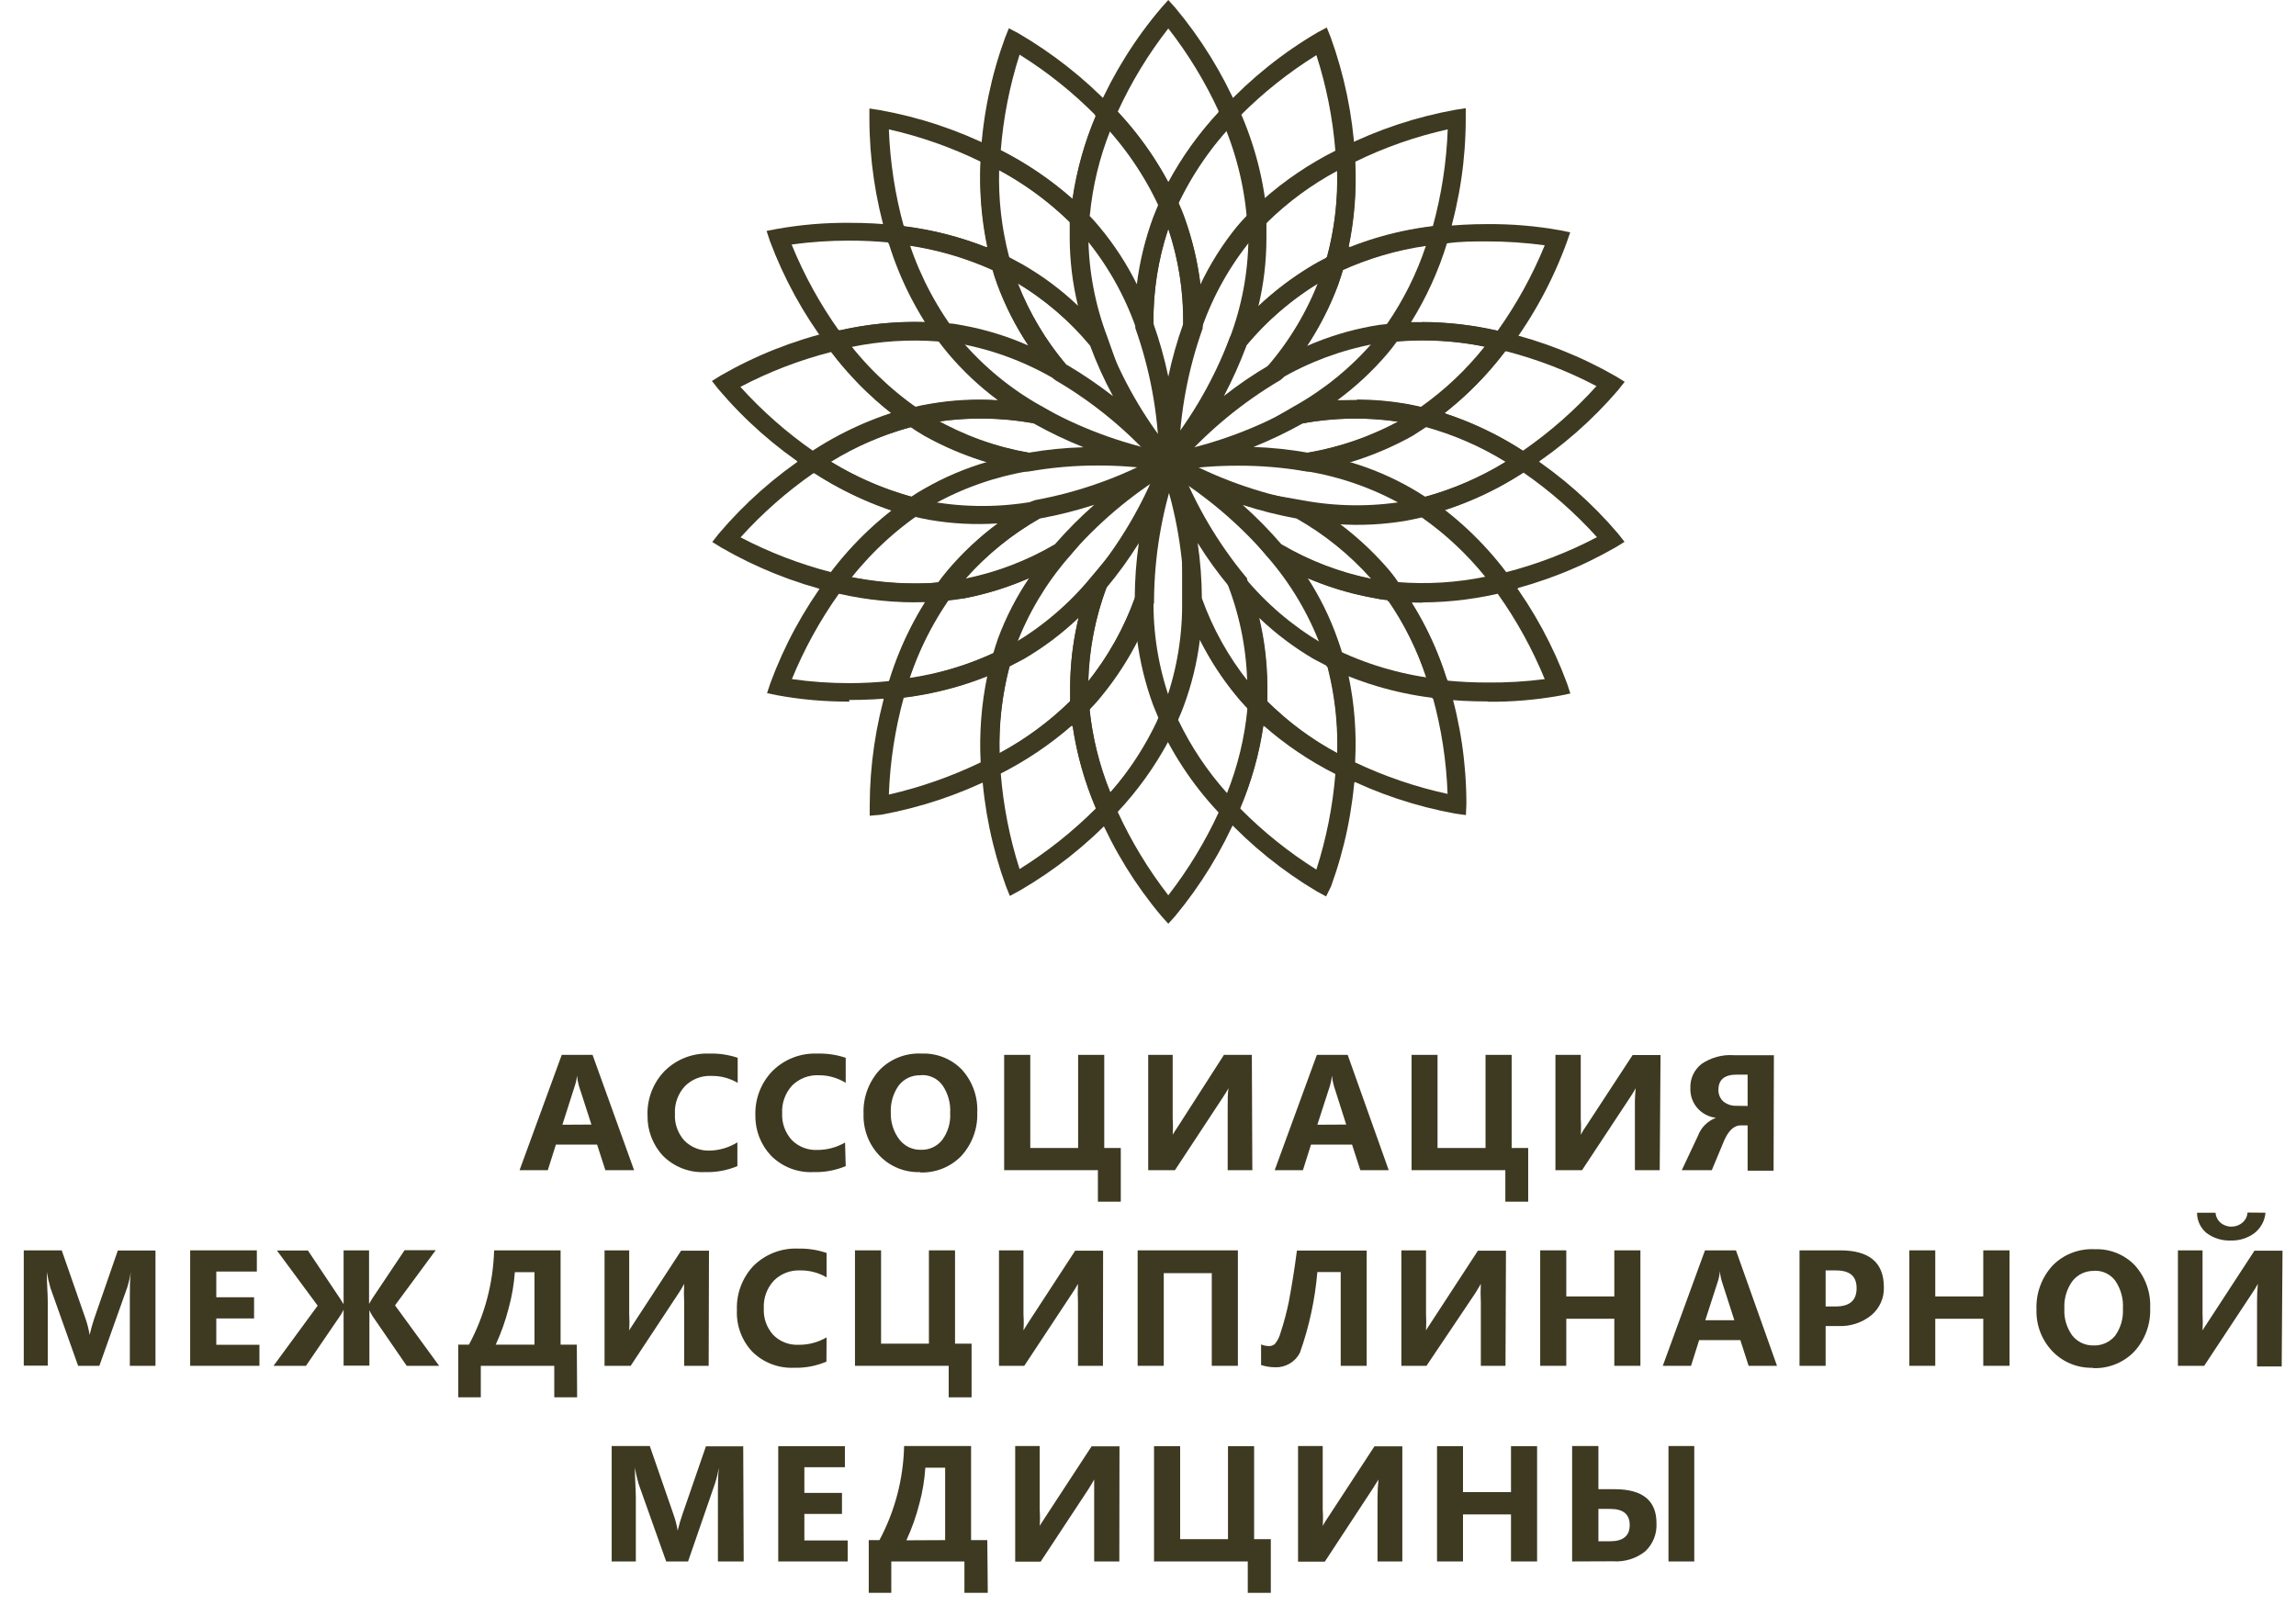 <svg width="88" height="62" viewBox="0 0 88 62" fill="none" xmlns="http://www.w3.org/2000/svg">
<path d="M22.668 43.11L22.189 41.628C22.152 41.499 22.127 41.366 22.115 41.232C22.103 41.362 22.076 41.492 22.034 41.616L21.555 43.116L22.668 43.11ZM24.303 44.858H23.202L22.885 43.878H21.306L20.996 44.858H19.914L21.53 40.438H22.711L24.303 44.858Z" fill="#3E3921"/>
<path d="M28.262 44.703C27.869 44.867 27.445 44.946 27.019 44.932C26.723 44.946 26.427 44.898 26.151 44.791C25.875 44.684 25.624 44.521 25.415 44.313C25.023 43.895 24.809 43.341 24.818 42.769C24.806 42.453 24.858 42.139 24.971 41.843C25.084 41.548 25.256 41.279 25.477 41.052C25.7 40.831 25.966 40.658 26.259 40.544C26.553 40.43 26.866 40.377 27.18 40.389C27.552 40.377 27.922 40.432 28.274 40.55V41.511C27.968 41.331 27.617 41.238 27.261 41.245C27.075 41.236 26.89 41.267 26.716 41.334C26.543 41.401 26.385 41.504 26.254 41.635C26.121 41.778 26.019 41.946 25.953 42.129C25.886 42.312 25.858 42.507 25.869 42.701C25.858 42.887 25.885 43.073 25.947 43.248C26.009 43.424 26.105 43.585 26.229 43.724C26.356 43.852 26.509 43.952 26.677 44.019C26.845 44.085 27.025 44.115 27.205 44.108C27.579 44.099 27.944 43.989 28.262 43.792V44.703Z" fill="#3E3921"/>
<path d="M32.414 44.703C32.021 44.867 31.597 44.945 31.171 44.932C30.874 44.946 30.578 44.898 30.301 44.791C30.024 44.684 29.772 44.521 29.561 44.313C29.164 43.897 28.945 43.343 28.952 42.769C28.94 42.453 28.992 42.139 29.105 41.843C29.218 41.548 29.39 41.279 29.611 41.052C29.835 40.831 30.102 40.657 30.396 40.543C30.691 40.429 31.005 40.377 31.32 40.389C31.692 40.378 32.062 40.432 32.414 40.55V41.511C32.101 41.316 31.739 41.215 31.37 41.219C31.184 41.212 30.999 41.243 30.826 41.31C30.653 41.378 30.495 41.48 30.363 41.61C30.231 41.753 30.129 41.921 30.063 42.104C29.996 42.288 29.968 42.482 29.978 42.676C29.96 43.052 30.092 43.42 30.344 43.699C30.47 43.827 30.622 43.927 30.789 43.993C30.956 44.059 31.134 44.09 31.314 44.083C31.692 44.086 32.063 43.987 32.389 43.798L32.414 44.703Z" fill="#3E3921"/>
<path d="M35.286 41.22C35.125 41.214 34.965 41.246 34.819 41.314C34.673 41.382 34.546 41.483 34.447 41.61C34.231 41.915 34.123 42.284 34.142 42.658C34.132 43.031 34.25 43.396 34.478 43.693C34.575 43.815 34.699 43.914 34.84 43.981C34.981 44.047 35.136 44.08 35.292 44.077C35.45 44.083 35.606 44.052 35.748 43.986C35.891 43.921 36.016 43.822 36.113 43.699C36.332 43.402 36.44 43.038 36.418 42.67C36.441 42.289 36.336 41.912 36.119 41.598C36.027 41.473 35.906 41.373 35.766 41.306C35.626 41.239 35.472 41.207 35.317 41.213L35.286 41.22ZM35.274 44.932C34.986 44.943 34.699 44.894 34.431 44.787C34.163 44.68 33.921 44.519 33.72 44.313C33.513 44.099 33.351 43.847 33.244 43.57C33.138 43.293 33.088 42.998 33.098 42.701C33.072 42.077 33.296 41.468 33.72 41.009C33.93 40.797 34.182 40.632 34.461 40.525C34.74 40.418 35.038 40.372 35.336 40.389C35.621 40.378 35.906 40.428 36.17 40.535C36.435 40.642 36.674 40.803 36.871 41.009C37.274 41.457 37.484 42.044 37.456 42.645C37.48 43.265 37.256 43.869 36.834 44.325C36.628 44.533 36.381 44.697 36.108 44.803C35.835 44.91 35.542 44.958 35.249 44.945" fill="#3E3921"/>
<path d="M42.957 46.066H42.08V44.858H38.487V40.438H39.488V44.008H41.322V40.438H42.323V44.008H42.957V46.066Z" fill="#3E3921"/>
<path d="M47.999 44.858H47.054V42.428C47.054 42.149 47.054 41.913 47.085 41.715C47.041 41.802 46.967 41.92 46.861 42.081L45.033 44.858H44.008V40.438H44.946V42.88C44.96 43.087 44.96 43.294 44.946 43.5C44.946 43.5 45.033 43.352 45.176 43.141L46.911 40.438H47.98L47.999 44.858Z" fill="#3E3921"/>
<path d="M51.597 43.11L51.125 41.628C51.087 41.499 51.062 41.366 51.05 41.232C51.039 41.362 51.014 41.491 50.976 41.616L50.491 43.116L51.597 43.11ZM53.226 44.858H52.138L51.821 43.878H50.248L49.938 44.858H48.856L50.472 40.438H51.653L53.226 44.858Z" fill="#3E3921"/>
<path d="M58.572 46.066H57.696V44.858H54.102V40.438H55.097V44.008H56.937V40.438H57.938V44.008H58.572V46.066Z" fill="#3E3921"/>
<path d="M63.613 44.858H62.662V42.428C62.657 42.19 62.668 41.952 62.693 41.715C62.65 41.802 62.575 41.92 62.469 42.081L60.636 44.858H59.616V40.438H60.586V42.88C60.6 43.087 60.6 43.294 60.586 43.5C60.654 43.376 60.728 43.256 60.81 43.141L62.575 40.444H63.644L63.613 44.858Z" fill="#3E3921"/>
<path d="M66.982 42.397V41.195H66.566C66.097 41.195 65.863 41.389 65.863 41.777C65.861 41.861 65.876 41.944 65.908 42.021C65.94 42.098 65.989 42.167 66.05 42.224C66.195 42.34 66.379 42.4 66.566 42.391L66.982 42.397ZM67.977 44.877H66.982V43.141H66.715C66.47 43.141 66.263 43.327 66.093 43.699L65.609 44.858H64.459L65.08 43.538C65.139 43.38 65.231 43.238 65.35 43.119C65.469 43.001 65.613 42.909 65.77 42.85C65.493 42.82 65.237 42.686 65.055 42.476C64.872 42.265 64.777 41.993 64.788 41.715C64.78 41.537 64.815 41.36 64.889 41.198C64.964 41.037 65.076 40.895 65.217 40.785C65.582 40.537 66.02 40.419 66.46 40.451H67.989L67.977 44.877Z" fill="#3E3921"/>
<path d="M5.959 52.358H4.976V49.711C4.976 49.426 4.976 49.091 5.014 48.763C4.982 48.962 4.937 49.159 4.877 49.352L3.808 52.358H2.994L1.937 49.383C1.877 49.179 1.829 48.972 1.794 48.763C1.794 49.203 1.831 49.581 1.831 49.909V52.352H0.911V47.932H2.366L3.279 50.554C3.349 50.756 3.401 50.963 3.435 51.174C3.482 50.965 3.541 50.758 3.609 50.554L4.516 47.938H5.959V52.358Z" fill="#3E3921"/>
<path d="M9.943 52.358H7.289V47.932H9.844V48.744H8.29V49.73H9.738V50.542H8.29V51.552H9.943V52.358Z" fill="#3E3921"/>
<path d="M16.831 52.358H15.587L14.276 50.449C14.232 50.377 14.193 50.302 14.158 50.226V52.352H13.169V50.207C13.133 50.284 13.092 50.359 13.045 50.43L11.727 52.358H10.484L12.175 50.052L10.614 47.938H11.802L13.045 49.798C13.095 49.872 13.138 49.941 13.169 49.996V47.932H14.145V49.984L14.263 49.786L15.507 47.926H16.7L15.14 50.04L16.831 52.358Z" fill="#3E3921"/>
<path d="M20.485 51.546V48.769H19.733C19.699 49.234 19.62 49.695 19.497 50.145C19.374 50.626 19.208 51.095 19 51.546H20.485ZM22.12 53.566H21.244V52.358H18.428V53.566H17.564V51.546H17.974C18.573 50.432 18.903 49.195 18.938 47.932H21.486V51.546H22.108L22.12 53.566Z" fill="#3E3921"/>
<path d="M27.162 52.358H26.223V49.928C26.21 49.691 26.21 49.453 26.223 49.215C26.158 49.342 26.085 49.464 26.005 49.581L24.172 52.358H23.171V47.932H24.116V50.38C24.129 50.587 24.129 50.794 24.116 51C24.116 51 24.203 50.852 24.346 50.641L26.105 47.944H27.174L27.162 52.358Z" fill="#3E3921"/>
<path d="M31.675 52.197C31.283 52.365 30.858 52.446 30.432 52.432C30.136 52.445 29.841 52.397 29.564 52.29C29.288 52.183 29.038 52.021 28.828 51.812C28.629 51.599 28.475 51.348 28.375 51.074C28.275 50.801 28.23 50.51 28.244 50.219C28.232 49.908 28.282 49.597 28.392 49.306C28.502 49.014 28.669 48.747 28.884 48.521C29.108 48.301 29.374 48.129 29.667 48.016C29.96 47.903 30.273 47.851 30.587 47.864C30.959 47.856 31.329 47.912 31.681 48.031V48.967C31.374 48.787 31.024 48.695 30.668 48.701C30.482 48.693 30.297 48.723 30.123 48.791C29.95 48.858 29.792 48.96 29.661 49.091C29.529 49.233 29.427 49.4 29.361 49.582C29.294 49.764 29.265 49.958 29.275 50.151C29.265 50.337 29.292 50.523 29.353 50.698C29.415 50.874 29.511 51.035 29.636 51.174C29.763 51.302 29.915 51.402 30.083 51.467C30.252 51.532 30.432 51.561 30.612 51.552C30.988 51.556 31.358 51.458 31.681 51.267L31.675 52.197Z" fill="#3E3921"/>
<path d="M37.238 53.566H36.361V52.358H32.769V47.932H33.769V51.509H35.603V47.932H36.604V51.509H37.238V53.566Z" fill="#3E3921"/>
<path d="M42.273 52.358H41.316V49.928C41.304 49.691 41.304 49.453 41.316 49.215C41.248 49.341 41.173 49.463 41.092 49.581L39.258 52.358H38.289V47.932H39.227V50.38C39.241 50.587 39.241 50.794 39.227 51C39.227 51 39.314 50.852 39.451 50.641L41.21 47.944H42.279L42.273 52.358Z" fill="#3E3921"/>
<path d="M47.445 52.358H46.444V48.806H44.604V52.358H43.603V47.932H47.445V52.358Z" fill="#3E3921"/>
<path d="M52.381 52.358H51.386V48.763H50.491C50.402 49.821 50.176 50.863 49.82 51.863C49.73 52.035 49.593 52.179 49.425 52.276C49.256 52.374 49.063 52.422 48.869 52.414C48.687 52.413 48.507 52.383 48.334 52.328V51.54C48.431 51.578 48.534 51.599 48.639 51.602C48.72 51.603 48.8 51.574 48.862 51.522C48.965 51.396 49.039 51.25 49.08 51.094C49.208 50.704 49.314 50.306 49.397 49.904C49.503 49.34 49.614 48.664 49.708 47.939H52.381V52.358Z" fill="#3E3921"/>
<path d="M57.702 52.358H56.757V49.928C56.744 49.691 56.744 49.453 56.757 49.215C56.713 49.296 56.639 49.42 56.539 49.581L54.674 52.358H53.711V47.932H54.656V50.38C54.668 50.587 54.668 50.794 54.656 51C54.656 51 54.743 50.852 54.886 50.641L56.645 47.944H57.72L57.702 52.358Z" fill="#3E3921"/>
<path d="M62.873 52.358H61.873V50.554H60.032V52.358H59.032V47.932H60.032V49.699H61.873V47.932H62.873V52.358Z" fill="#3E3921"/>
<path d="M66.473 50.61L65.994 49.122C65.955 48.993 65.93 48.86 65.919 48.725C65.909 48.856 65.884 48.985 65.845 49.11L65.36 50.61H66.473ZM68.108 52.358H67.02L66.703 51.372H65.124L64.813 52.358H63.731L65.348 47.932H66.535L68.108 52.358Z" fill="#3E3921"/>
<path d="M69.972 48.701V50.083H70.357C70.892 50.083 71.159 49.854 71.159 49.383C71.159 48.911 70.892 48.701 70.357 48.701H69.972ZM69.972 50.833V52.358H68.971V47.932H70.531C71.65 47.932 72.204 48.403 72.204 49.345C72.211 49.549 72.171 49.751 72.088 49.937C72.005 50.122 71.881 50.287 71.725 50.418C71.365 50.71 70.908 50.858 70.444 50.833H69.972Z" fill="#3E3921"/>
<path d="M77.021 52.358H76.014V50.554H74.174V52.358H73.18V47.932H74.174V49.699H76.014V47.932H77.021V52.358Z" fill="#3E3921"/>
<path d="M80.266 48.72C80.105 48.714 79.944 48.748 79.798 48.816C79.652 48.886 79.525 48.988 79.427 49.116C79.21 49.419 79.103 49.786 79.122 50.158C79.1 50.529 79.208 50.898 79.427 51.199C79.524 51.321 79.648 51.418 79.79 51.484C79.931 51.549 80.085 51.581 80.241 51.577C80.398 51.583 80.555 51.552 80.698 51.487C80.841 51.423 80.968 51.326 81.068 51.205C81.282 50.904 81.387 50.539 81.366 50.17C81.391 49.79 81.288 49.413 81.074 49.098C80.982 48.974 80.861 48.874 80.721 48.807C80.581 48.74 80.427 48.708 80.272 48.714L80.266 48.72ZM80.229 52.433C79.941 52.443 79.654 52.394 79.386 52.287C79.118 52.18 78.876 52.019 78.675 51.813C78.469 51.599 78.307 51.346 78.2 51.07C78.094 50.793 78.044 50.498 78.053 50.201C78.028 49.577 78.251 48.969 78.675 48.509C78.884 48.298 79.135 48.133 79.413 48.027C79.691 47.92 79.988 47.873 80.285 47.889C80.571 47.877 80.857 47.926 81.123 48.033C81.389 48.14 81.629 48.302 81.826 48.509C82.229 48.957 82.439 49.545 82.411 50.145C82.423 50.452 82.374 50.759 82.268 51.047C82.161 51.335 81.998 51.6 81.789 51.825C81.584 52.034 81.336 52.197 81.063 52.304C80.79 52.411 80.497 52.459 80.204 52.445" fill="#3E3921"/>
<path d="M86.83 46.489C86.818 46.641 86.774 46.789 86.701 46.923C86.628 47.058 86.528 47.176 86.408 47.27C86.146 47.465 85.826 47.565 85.5 47.555C85.168 47.568 84.841 47.467 84.574 47.27C84.458 47.175 84.366 47.056 84.302 46.92C84.239 46.785 84.206 46.638 84.207 46.489H84.916C84.921 46.562 84.94 46.634 84.974 46.7C85.007 46.766 85.052 46.825 85.109 46.873C85.226 46.973 85.377 47.026 85.531 47.022C85.684 47.023 85.833 46.968 85.948 46.867C86.005 46.819 86.051 46.761 86.085 46.695C86.118 46.629 86.137 46.556 86.14 46.482L86.83 46.489ZM87.452 52.383H86.507V49.929C86.505 49.691 86.515 49.453 86.538 49.216C86.471 49.342 86.396 49.464 86.314 49.582L84.481 52.358H83.474V47.933H84.418V50.381C84.43 50.588 84.43 50.795 84.418 51.001C84.418 51.001 84.505 50.852 84.648 50.642L86.408 47.945H87.483L87.452 52.383Z" fill="#3E3921"/>
<path d="M28.504 59.858H27.516V57.212C27.516 56.927 27.516 56.592 27.553 56.263C27.518 56.463 27.471 56.659 27.41 56.852L26.372 59.858H25.533L24.476 56.883C24.417 56.68 24.369 56.473 24.333 56.263C24.333 56.703 24.37 57.082 24.37 57.416V59.858H23.444V55.433H24.905L25.813 58.055C25.885 58.256 25.939 58.464 25.974 58.675C26.024 58.465 26.084 58.258 26.155 58.055L27.056 55.445H28.486L28.504 59.858Z" fill="#3E3921"/>
<path d="M32.489 59.858H29.828V55.439H32.383V56.245H30.829V57.23H32.271V58.036H30.829V59.053H32.489V59.858Z" fill="#3E3921"/>
<path d="M36.225 59.04V56.263H35.466C35.436 56.731 35.359 57.194 35.236 57.646C35.115 58.127 34.948 58.596 34.739 59.047L36.225 59.04ZM37.859 61.061H36.964V59.858H34.161V61.061H33.297V59.04H33.707C34.301 57.928 34.624 56.693 34.652 55.433H37.219V59.04H37.841L37.859 61.061Z" fill="#3E3921"/>
<path d="M42.901 59.858H41.937V57.429C41.937 57.15 41.937 56.908 41.937 56.716C41.894 56.797 41.819 56.92 41.72 57.082L39.886 59.865H38.91V55.433H39.849V57.875C39.863 58.081 39.863 58.288 39.849 58.495C39.849 58.495 39.936 58.346 40.079 58.135L41.838 55.445H42.907L42.901 59.858Z" fill="#3E3921"/>
<path d="M48.707 61.061H47.824V59.858H44.231V55.439H45.232V59.003H47.066V55.439H48.067V59.003H48.707V61.061Z" fill="#3E3921"/>
<path d="M53.748 59.858H52.797V57.429C52.797 57.191 52.809 56.953 52.834 56.716C52.784 56.797 52.71 56.92 52.604 57.082L50.777 59.865H49.751V55.433H50.696V57.875C50.711 58.081 50.711 58.288 50.696 58.495C50.764 58.371 50.839 58.251 50.92 58.135L52.679 55.445H53.748V59.858Z" fill="#3E3921"/>
<path d="M58.913 59.858H57.913V58.055H56.073V59.858H55.078V55.439H56.073V57.199H57.913V55.439H58.913V59.858Z" fill="#3E3921"/>
<path d="M64.937 59.858H63.949V55.433H64.937V59.858ZM61.263 57.844V59.084H61.711C62.214 59.084 62.463 58.873 62.463 58.464C62.463 58.055 62.221 57.844 61.723 57.844H61.263ZM60.256 59.858V55.433H61.263V57.088H61.885C62.954 57.088 63.489 57.522 63.489 58.389C63.5 58.59 63.468 58.79 63.394 58.976C63.32 59.162 63.206 59.33 63.06 59.468C62.709 59.748 62.265 59.885 61.817 59.852L60.256 59.858Z" fill="#3E3921"/>
<path d="M42.839 4.283C43.599 5.098 44.25 6.006 44.778 6.986C45.306 6.006 45.958 5.098 46.718 4.283C46.198 3.148 45.547 2.076 44.778 1.091C44.01 2.076 43.359 3.148 42.839 4.283ZM44.778 8.678L44.424 7.934C43.854 6.701 43.078 5.574 42.13 4.599L41.969 4.426L42.062 4.215C42.683 2.798 43.508 1.478 44.511 0.298L44.778 0L45.046 0.298C46.035 1.481 46.85 2.801 47.464 4.215L47.557 4.432L47.395 4.605C46.447 5.58 45.672 6.707 45.102 7.94L44.778 8.678Z" fill="#3E3921"/>
<path d="M42.839 31.122C43.361 32.258 44.012 33.331 44.778 34.32C45.545 33.332 46.196 32.258 46.718 31.122C45.958 30.31 45.306 29.404 44.778 28.426C44.251 29.404 43.599 30.31 42.839 31.122ZM44.778 35.411L44.511 35.114C43.518 33.932 42.704 32.612 42.093 31.196L41.999 30.992L42.161 30.818C43.098 29.837 43.863 28.705 44.424 27.471L44.747 26.746L45.07 27.471C45.64 28.704 46.415 29.832 47.364 30.806L47.532 30.992L47.439 31.203C46.832 32.613 46.026 33.93 45.045 35.114L44.778 35.411Z" fill="#3E3921"/>
<path d="M38.357 5.758C39.348 6.259 40.271 6.884 41.104 7.617C41.266 6.522 41.566 5.451 41.999 4.431C41.12 3.541 40.14 2.757 39.078 2.095C38.698 3.284 38.456 4.513 38.357 5.758ZM41.676 9.21L41.123 8.64C40.163 7.675 39.047 6.879 37.822 6.285L37.586 6.198V5.962C37.675 4.423 37.989 2.905 38.518 1.456L38.667 1.084L39.022 1.27C40.357 2.048 41.575 3.01 42.64 4.128L42.801 4.295L42.708 4.512C42.148 5.75 41.806 7.075 41.695 8.429L41.676 9.21Z" fill="#3E3921"/>
<path d="M41.751 8.263C41.888 8.405 42.018 8.548 42.143 8.703C42.704 9.376 43.184 10.112 43.572 10.897C43.681 10.025 43.89 9.168 44.194 8.343C44.269 8.151 44.343 7.971 44.418 7.792C43.933 6.78 43.305 5.842 42.553 5.009C42.138 6.051 41.875 7.146 41.77 8.263H41.751ZM44.225 14.461L43.535 12.558C43.1 11.323 42.452 10.174 41.62 9.161C41.471 8.982 41.31 8.808 41.148 8.647L41.036 8.529V8.368C41.156 6.936 41.517 5.534 42.105 4.221L42.304 3.719L42.671 4.104C43.676 5.135 44.498 6.33 45.102 7.637L45.164 7.785L45.102 7.928C45.008 8.139 44.915 8.356 44.834 8.585C44.403 9.82 44.192 11.121 44.213 12.428L44.225 14.461Z" fill="#3E3921"/>
<path d="M47.532 30.992C48.412 31.883 49.392 32.669 50.453 33.335C50.835 32.146 51.079 30.917 51.181 29.672C50.188 29.171 49.262 28.546 48.427 27.812C48.264 28.906 47.964 29.974 47.532 30.992ZM50.826 34.364L50.472 34.172C49.153 33.388 47.953 32.419 46.91 31.296L46.748 31.122L46.842 30.905C47.4 29.667 47.741 28.342 47.849 26.988L47.911 26.201L48.464 26.771C49.414 27.736 50.519 28.534 51.734 29.133L51.945 29.238V29.474C51.856 31.015 51.542 32.535 51.013 33.986L50.826 34.364Z" fill="#3E3921"/>
<path d="M45.164 27.614C45.65 28.627 46.278 29.566 47.029 30.403C47.444 29.361 47.707 28.265 47.812 27.149C47.681 27.006 47.551 26.864 47.42 26.709C46.859 26.036 46.379 25.299 45.99 24.515C45.883 25.387 45.675 26.244 45.369 27.068C45.3 27.254 45.226 27.434 45.145 27.614H45.164ZM47.227 31.686L46.855 31.302C45.849 30.268 45.027 29.071 44.424 27.763L44.362 27.62L44.424 27.477C44.523 27.267 44.611 27.05 44.685 26.858C45.117 25.623 45.327 24.322 45.307 23.015V20.957L46.003 22.86C46.436 24.095 47.084 25.245 47.917 26.256C48.073 26.436 48.228 26.61 48.39 26.777L48.502 26.889V27.044C48.382 28.478 48.021 29.882 47.433 31.197L47.227 31.686Z" fill="#3E3921"/>
<path d="M34.64 8.678C35.746 8.814 36.83 9.091 37.866 9.502C37.631 8.417 37.537 7.307 37.586 6.198C36.466 5.65 35.285 5.234 34.068 4.959C34.114 6.216 34.306 7.464 34.64 8.678ZM38.947 10.785L38.208 10.432C36.973 9.853 35.649 9.486 34.291 9.347H34.062L33.993 9.118C33.552 7.639 33.326 6.105 33.322 4.562V4.159L33.72 4.221C35.232 4.491 36.698 4.978 38.071 5.665L38.282 5.771V6.006C38.184 7.36 38.318 8.721 38.68 10.029L38.947 10.785Z" fill="#3E3921"/>
<path d="M38.693 9.868L39.209 10.147C39.972 10.585 40.68 11.114 41.316 11.721C41.108 10.869 41.002 9.995 40.999 9.118C40.999 8.92 40.999 8.721 40.999 8.498C40.196 7.713 39.286 7.045 38.295 6.515C38.263 7.634 38.391 8.753 38.674 9.837L38.693 9.868ZM43.106 14.796L41.801 13.24C40.962 12.248 39.957 11.409 38.83 10.761C38.624 10.643 38.413 10.531 38.208 10.432L38.065 10.358L38.015 10.203C37.638 8.814 37.497 7.373 37.599 5.938L37.63 5.405L38.108 5.641C39.405 6.265 40.586 7.103 41.602 8.12L41.714 8.232V8.393C41.714 8.622 41.714 8.858 41.714 9.093C41.73 10.401 41.976 11.695 42.441 12.918L43.106 14.796Z" fill="#3E3921"/>
<path d="M51.939 29.226C53.07 29.762 54.259 30.168 55.482 30.434C55.438 29.177 55.246 27.928 54.91 26.715C53.805 26.576 52.721 26.299 51.684 25.891C51.913 26.979 51.999 28.091 51.939 29.201V29.226ZM56.185 31.246L55.787 31.191C54.274 30.917 52.809 30.429 51.436 29.74L51.224 29.635V29.399C51.322 28.044 51.187 26.681 50.827 25.37L50.609 24.608L51.324 24.955C52.557 25.533 53.879 25.899 55.234 26.04H55.47L55.532 26.263C55.977 27.741 56.203 29.276 56.203 30.819L56.185 31.246Z" fill="#3E3921"/>
<path d="M48.539 26.883C49.347 27.672 50.264 28.341 51.261 28.872C51.299 27.751 51.173 26.63 50.889 25.544C50.715 25.457 50.54 25.364 50.366 25.271C49.606 24.828 48.901 24.297 48.265 23.69C48.469 24.543 48.573 25.417 48.576 26.294C48.576 26.492 48.576 26.691 48.576 26.914L48.539 26.883ZM51.927 30.013L51.411 29.753C50.114 29.128 48.933 28.29 47.917 27.273L47.805 27.162V27C47.805 26.765 47.805 26.535 47.805 26.3C47.79 24.991 47.543 23.694 47.078 22.469L46.382 20.566L47.687 22.116C48.522 23.129 49.528 23.988 50.658 24.657C50.864 24.775 51.069 24.881 51.28 24.986L51.423 25.054L51.467 25.209C51.849 26.596 51.99 28.039 51.883 29.474L51.927 30.013Z" fill="#3E3921"/>
<path d="M46.065 22.934C46.478 24.09 47.079 25.171 47.843 26.132C47.807 24.902 47.572 23.686 47.147 22.531C46.692 21.989 46.276 21.415 45.904 20.814C46.007 21.516 46.061 22.224 46.065 22.934ZM48.471 27.856L47.924 27.273C47.75 27.093 47.582 26.913 47.42 26.715C46.532 25.64 45.841 24.417 45.381 23.101V22.984C45.366 21.309 45.085 19.648 44.548 18.062L45.22 17.82C45.831 19.379 46.687 20.831 47.756 22.122L47.799 22.172V22.227C48.293 23.529 48.552 24.908 48.564 26.3C48.564 26.554 48.564 26.802 48.564 27.05L48.471 27.856Z" fill="#3E3921"/>
<path d="M30.351 9.397C30.824 10.554 31.428 11.652 32.153 12.67C33.239 12.42 34.352 12.31 35.466 12.342C34.876 11.392 34.415 10.368 34.093 9.298C33.589 9.249 33.073 9.224 32.551 9.224C31.813 9.223 31.076 9.273 30.344 9.373L30.351 9.397ZM31.855 13.445L31.712 13.259C30.786 12.029 30.043 10.672 29.505 9.23L29.381 8.852L29.773 8.777C30.685 8.614 31.611 8.535 32.539 8.542C33.162 8.54 33.784 8.573 34.404 8.641H34.64L34.708 8.864C35.083 10.169 35.675 11.401 36.461 12.509L36.927 13.129L36.138 13.048C34.781 12.923 33.413 13.028 32.091 13.358L31.855 13.445Z" fill="#3E3921"/>
<path d="M36.343 12.396C36.536 12.396 36.728 12.446 36.927 12.477C37.783 12.635 38.618 12.893 39.414 13.245C38.924 12.514 38.524 11.728 38.22 10.902C38.152 10.717 38.09 10.537 38.04 10.338C37.016 9.875 35.932 9.558 34.82 9.396C35.183 10.463 35.695 11.473 36.343 12.396ZM42.217 15.57L40.458 14.553C39.329 13.886 38.092 13.421 36.803 13.177C36.573 13.134 36.343 13.109 36.107 13.084H35.951L35.858 12.954C35.021 11.782 34.39 10.476 33.993 9.093L33.856 8.578L34.391 8.64C35.824 8.789 37.222 9.178 38.525 9.793L38.668 9.861L38.711 10.016C38.773 10.239 38.842 10.462 38.923 10.679C39.385 11.908 40.06 13.045 40.918 14.039L42.217 15.57Z" fill="#3E3921"/>
<path d="M40.899 13.99C41.51 14.351 42.098 14.751 42.658 15.186C42.321 14.563 42.028 13.917 41.782 13.252C40.996 12.307 40.059 11.496 39.01 10.854C39.456 11.995 40.086 13.056 40.874 13.996L40.899 13.99ZM44.318 17.759C43.21 16.5 41.907 15.427 40.458 14.579L40.365 14.504C39.453 13.448 38.736 12.239 38.245 10.934C38.158 10.698 38.083 10.457 38.015 10.215L37.797 9.453L38.518 9.8C38.742 9.911 38.966 10.023 39.184 10.153C40.387 10.86 41.454 11.775 42.335 12.856L42.404 12.961C42.997 14.529 43.836 15.994 44.89 17.3L44.318 17.759Z" fill="#3E3921"/>
<path d="M55.458 26.09C55.961 26.139 56.483 26.164 56.999 26.164C57.737 26.172 58.474 26.128 59.206 26.034C58.732 24.878 58.127 23.78 57.403 22.761C56.317 23.009 55.204 23.119 54.09 23.089C54.678 24.032 55.14 25.047 55.464 26.108L55.458 26.09ZM57.005 26.889C56.382 26.891 55.76 26.858 55.141 26.79H54.91L54.842 26.561C54.483 25.243 53.903 23.996 53.127 22.872L52.666 22.253L53.456 22.333C54.811 22.457 56.177 22.352 57.496 22.023L57.726 21.968L57.869 22.16C58.791 23.398 59.53 24.761 60.064 26.207L60.188 26.585L59.796 26.666C58.884 26.83 57.958 26.909 57.03 26.901" fill="#3E3921"/>
<path d="M51.461 25.041C52.481 25.508 53.563 25.827 54.674 25.99C54.324 24.925 53.821 23.917 53.182 22.996C52.99 22.996 52.791 22.946 52.598 22.909C51.742 22.752 50.908 22.496 50.112 22.147C50.586 22.878 50.972 23.662 51.262 24.483C51.33 24.669 51.392 24.862 51.448 25.048L51.461 25.041ZM55.669 26.833L55.134 26.777C53.699 26.627 52.3 26.238 50.994 25.624L50.851 25.556L50.82 25.413C50.758 25.19 50.69 24.967 50.609 24.744C50.146 23.521 49.473 22.389 48.62 21.397L47.308 19.835L49.067 20.851C50.195 21.52 51.432 21.986 52.722 22.227C52.952 22.271 53.189 22.296 53.425 22.32H53.58L53.673 22.451C54.512 23.622 55.143 24.928 55.538 26.312L55.669 26.833Z" fill="#3E3921"/>
<path d="M28.368 14.82C29.208 15.752 30.153 16.584 31.184 17.3C32.118 16.694 33.127 16.21 34.186 15.862C33.311 15.175 32.528 14.379 31.855 13.494C30.642 13.804 29.469 14.255 28.361 14.839L28.368 14.82ZM31.177 18.149L30.991 17.976C29.698 17.128 28.534 16.099 27.535 14.92L27.286 14.604L27.628 14.393C28.967 13.622 30.412 13.05 31.917 12.694L32.147 12.639L32.29 12.825C33.089 13.927 34.068 14.887 35.187 15.664L35.846 16.104L35.1 16.327C33.772 16.662 32.511 17.22 31.37 17.976L31.177 18.149Z" fill="#3E3921"/>
<path d="M32.613 13.296C33.309 14.176 34.128 14.952 35.044 15.601C35.243 15.552 35.435 15.515 35.622 15.484C36.488 15.332 37.368 15.284 38.245 15.341C37.544 14.821 36.906 14.222 36.343 13.556C36.212 13.401 36.094 13.246 35.976 13.091C34.857 13.004 33.731 13.075 32.632 13.302L32.613 13.296ZM41.67 16.587L39.669 16.234C38.378 15.992 37.055 15.978 35.759 16.19C35.523 16.234 35.299 16.29 35.075 16.339L34.92 16.376L34.789 16.29C33.604 15.471 32.566 14.459 31.718 13.296L31.395 12.862L31.917 12.732C33.318 12.38 34.768 12.269 36.206 12.403L36.343 12.397L36.436 12.527C36.573 12.713 36.716 12.893 36.865 13.072C37.718 14.069 38.741 14.909 39.886 15.552L41.67 16.587Z" fill="#3E3921"/>
<path d="M44.511 17.939L44.337 17.74L44.884 17.282L45.052 17.48L44.511 17.939Z" fill="#3E3921"/>
<path d="M55.364 19.569C56.239 20.258 57.023 21.056 57.696 21.943C58.915 21.631 60.094 21.177 61.208 20.592C60.366 19.659 59.419 18.827 58.386 18.112C57.45 18.716 56.441 19.197 55.383 19.544L55.364 19.569ZM57.422 22.724L57.279 22.532C56.474 21.44 55.491 20.49 54.37 19.724L53.711 19.278L54.488 19.085C55.805 18.74 57.053 18.174 58.18 17.412L58.373 17.282L58.566 17.412C59.855 18.257 61.017 19.282 62.016 20.455L62.264 20.771L61.922 20.982C60.582 21.752 59.138 22.324 57.633 22.681L57.422 22.724Z" fill="#3E3921"/>
<path d="M53.58 22.315C54.699 22.404 55.825 22.335 56.925 22.11C56.225 21.242 55.407 20.476 54.494 19.835C54.289 19.885 54.096 19.922 53.91 19.959C53.044 20.108 52.163 20.154 51.287 20.096C51.996 20.616 52.643 21.218 53.214 21.887L53.58 22.352V22.315ZM54.5 23.102C54.116 23.103 53.732 23.085 53.35 23.046H53.195L53.127 22.872C52.99 22.68 52.847 22.494 52.698 22.315C51.845 21.32 50.825 20.48 49.683 19.835L47.917 18.825L49.919 19.178C51.208 19.419 52.529 19.433 53.823 19.222C54.059 19.184 54.289 19.129 54.513 19.073L54.668 19.036L54.799 19.122C55.985 19.942 57.023 20.956 57.87 22.122L58.193 22.55L57.671 22.674C56.653 22.921 55.61 23.05 54.562 23.058" fill="#3E3921"/>
<path d="M49.123 20.87C50.185 21.493 51.342 21.937 52.548 22.184C51.73 21.265 50.766 20.486 49.695 19.878C48.997 19.749 48.307 19.576 47.632 19.358C48.162 19.83 48.66 20.338 49.123 20.876V20.87ZM54.14 23.101L53.344 23.015C53.096 23.015 52.847 22.959 52.598 22.915C51.227 22.662 49.912 22.169 48.713 21.459L48.614 21.378C47.521 20.106 46.235 19.012 44.803 18.136L45.157 17.517C46.634 18.329 48.231 18.902 49.888 19.215H50.019C51.236 19.896 52.324 20.786 53.232 21.843C53.394 22.035 53.543 22.24 53.692 22.463L54.14 23.101Z" fill="#3E3921"/>
<path d="M44.666 18.124L44.492 17.919L45.039 17.467L45.207 17.672L44.666 18.124Z" fill="#3E3921"/>
<path d="M28.368 20.591C29.477 21.172 30.649 21.623 31.861 21.936C32.534 21.049 33.318 20.252 34.193 19.562C33.135 19.214 32.126 18.733 31.19 18.13C30.159 18.846 29.214 19.678 28.374 20.61L28.368 20.591ZM32.16 22.761L31.93 22.705C30.425 22.342 28.98 21.763 27.641 20.988L27.299 20.777L27.547 20.461C28.547 19.282 29.711 18.253 31.004 17.405L31.196 17.275L31.389 17.405C32.523 18.169 33.777 18.737 35.1 19.085L35.877 19.277L35.218 19.723C34.1 20.499 33.121 21.456 32.322 22.556L32.16 22.761Z" fill="#3E3921"/>
<path d="M31.849 17.703C32.806 18.291 33.842 18.741 34.926 19.042C35.087 18.93 35.255 18.831 35.429 18.732C36.191 18.294 37.003 17.949 37.847 17.703C37.005 17.455 36.194 17.112 35.429 16.68C35.255 16.581 35.087 16.475 34.926 16.364C33.842 16.662 32.805 17.113 31.849 17.703ZM35.056 19.835L34.901 19.798C33.503 19.416 32.181 18.8 30.991 17.976L30.544 17.678L30.991 17.38C32.185 16.576 33.507 15.978 34.901 15.614L35.056 15.577L35.187 15.67C35.38 15.794 35.572 15.924 35.809 16.041C36.937 16.687 38.17 17.131 39.451 17.356L41.453 17.703L39.451 18.056C38.157 18.269 36.909 18.706 35.765 19.345C35.56 19.463 35.361 19.587 35.143 19.717L35.056 19.835Z" fill="#3E3921"/>
<path d="M35.939 16.153C37.023 16.742 38.197 17.149 39.414 17.356C40.112 17.235 40.819 17.165 41.527 17.145C40.868 16.881 40.226 16.575 39.606 16.227C38.396 16.008 37.157 15.987 35.939 16.166V16.153ZM39.408 18.075H39.346C37.968 17.849 36.641 17.385 35.423 16.705C35.199 16.575 34.988 16.438 34.801 16.302L34.143 15.855L34.907 15.657C35.175 15.589 35.411 15.539 35.647 15.496C37.023 15.268 38.428 15.283 39.799 15.539L39.911 15.577C41.372 16.401 42.953 16.991 44.598 17.325L44.474 18.025C43.684 17.904 42.886 17.844 42.087 17.845C41.21 17.843 40.334 17.918 39.47 18.068L39.408 18.075Z" fill="#3E3921"/>
<path d="M44.61 18.019C44.531 17.98 44.455 17.936 44.38 17.889L44.735 17.269L44.959 17.399L44.61 18.019Z" fill="#3E3921"/>
<path d="M55.364 15.843C56.423 16.193 57.432 16.676 58.367 17.281C59.4 16.566 60.347 15.734 61.189 14.802C60.081 14.219 58.908 13.768 57.695 13.457C57.024 14.343 56.24 15.139 55.364 15.825V15.843ZM58.367 18.112L58.174 17.976C57.047 17.213 55.798 16.647 54.482 16.302L53.705 16.116L54.37 15.694C55.489 14.918 56.469 13.959 57.266 12.856L57.409 12.67L57.639 12.726C59.144 13.083 60.588 13.655 61.928 14.424L62.27 14.635L62.022 14.951C61.021 16.119 59.857 17.137 58.566 17.976L58.367 18.112Z" fill="#3E3921"/>
<path d="M51.703 17.703C52.548 17.948 53.36 18.293 54.121 18.732C54.295 18.831 54.457 18.937 54.625 19.042C55.709 18.743 56.745 18.292 57.702 17.703C56.746 17.112 55.709 16.661 54.625 16.364C54.457 16.47 54.295 16.581 54.121 16.68C53.358 17.113 52.546 17.457 51.703 17.703ZM54.494 19.835L54.37 19.724C54.177 19.594 53.978 19.47 53.748 19.352C52.605 18.71 51.357 18.273 50.062 18.063L48.06 17.715L50.087 17.356C51.373 17.141 52.612 16.705 53.748 16.067C53.953 15.949 54.152 15.819 54.37 15.695L54.5 15.602L54.656 15.639C56.05 16.002 57.372 16.6 58.566 17.406L59.013 17.703L58.566 18.001C57.373 18.808 56.051 19.405 54.656 19.767L54.494 19.835Z" fill="#3E3921"/>
<path d="M44.822 18.137L44.592 18.006L44.952 17.387L45.176 17.517L44.822 18.137Z" fill="#3E3921"/>
<path d="M30.351 26.033C31.081 26.137 31.819 26.189 32.557 26.188C33.07 26.188 33.583 26.161 34.093 26.108C34.419 25.045 34.881 24.028 35.466 23.083C34.353 23.117 33.239 23.008 32.153 22.76C31.429 23.779 30.824 24.877 30.351 26.033ZM32.557 26.895C31.63 26.901 30.703 26.82 29.791 26.653L29.399 26.572L29.524 26.194C30.057 24.747 30.796 23.384 31.718 22.147L31.861 21.955L32.091 22.01C33.413 22.339 34.781 22.444 36.138 22.32L36.927 22.24L36.461 22.86C35.675 23.967 35.082 25.2 34.708 26.504L34.646 26.734H34.41C33.79 26.802 33.168 26.835 32.545 26.833" fill="#3E3921"/>
<path d="M32.613 22.116C33.412 22.276 34.223 22.36 35.038 22.364C35.348 22.364 35.659 22.364 35.958 22.321C36.074 22.164 36.196 22.009 36.324 21.856C36.891 21.187 37.533 20.586 38.239 20.065C37.362 20.123 36.482 20.078 35.616 19.928C35.423 19.891 35.224 19.854 35.038 19.804C34.124 20.456 33.307 21.235 32.613 22.116ZM35.038 23.071C33.99 23.062 32.947 22.933 31.93 22.686L31.37 22.562L31.693 22.135C32.54 20.969 33.578 19.955 34.764 19.135L34.895 19.048L35.05 19.085C35.274 19.141 35.504 19.191 35.734 19.234C37.036 19.457 38.368 19.451 39.669 19.215L41.67 18.862L39.911 19.835C38.766 20.478 37.743 21.318 36.89 22.315C36.741 22.494 36.598 22.68 36.461 22.866L36.343 22.996H36.181C35.799 23.035 35.416 23.054 35.031 23.052" fill="#3E3921"/>
<path d="M44.728 18.056L44.467 18.013L44.585 17.318L44.84 17.362L44.728 18.056Z" fill="#3E3921"/>
<path d="M54.506 12.341C55.481 12.346 56.453 12.459 57.403 12.676C58.128 11.658 58.733 10.56 59.206 9.403C58.474 9.304 57.737 9.254 56.999 9.254C56.477 9.254 55.967 9.254 55.458 9.329C55.133 10.39 54.671 11.405 54.084 12.348H54.5L54.506 12.341ZM57.689 13.476L57.478 13.414C56.156 13.083 54.788 12.979 53.431 13.104L52.642 13.184L53.102 12.564C53.887 11.454 54.48 10.22 54.855 8.914L54.923 8.69H55.159C55.778 8.623 56.401 8.59 57.024 8.591C57.951 8.585 58.877 8.663 59.79 8.827L60.182 8.907L60.051 9.285C59.523 10.735 58.786 12.101 57.863 13.339L57.689 13.476Z" fill="#3E3921"/>
<path d="M52.02 15.316C52.645 15.316 53.269 15.37 53.885 15.477C54.071 15.508 54.258 15.552 54.463 15.595C55.38 14.945 56.201 14.169 56.9 13.289C55.798 13.061 54.67 12.99 53.549 13.078C53.431 13.24 53.313 13.395 53.188 13.543C52.618 14.214 51.971 14.818 51.261 15.341C51.51 15.341 51.753 15.341 51.995 15.341L52.02 15.316ZM47.861 16.581L49.62 15.564C50.767 14.921 51.792 14.082 52.648 13.085C52.797 12.905 52.94 12.719 53.077 12.533L53.176 12.409H53.331C54.767 12.275 56.216 12.386 57.614 12.738L58.143 12.868L57.819 13.295C56.972 14.46 55.934 15.475 54.749 16.295L54.618 16.382L54.463 16.345C54.239 16.289 54.009 16.24 53.779 16.196C52.483 15.983 51.16 15.998 49.869 16.24L47.861 16.581Z" fill="#3E3921"/>
<path d="M48.029 17.133C48.738 17.157 49.445 17.232 50.143 17.356C51.356 17.149 52.528 16.747 53.612 16.166C52.392 15.984 51.151 16.005 49.938 16.227C49.318 16.575 48.677 16.881 48.017 17.145L48.029 17.133ZM50.137 18.075H50.075C49.211 17.924 48.335 17.849 47.458 17.852C46.658 17.85 45.861 17.91 45.071 18.031L44.946 17.337C46.593 17.003 48.177 16.414 49.639 15.589L49.751 15.552C51.125 15.287 52.535 15.268 53.916 15.496C54.146 15.54 54.389 15.589 54.656 15.657L55.427 15.856L54.768 16.302C54.563 16.438 54.351 16.575 54.146 16.705C52.93 17.384 51.605 17.848 50.23 18.075H50.137Z" fill="#3E3921"/>
<path d="M44.965 18.099L44.704 18.056L44.828 17.355L45.083 17.399L44.965 18.099Z" fill="#3E3921"/>
<path d="M34.639 26.74C34.305 27.953 34.113 29.201 34.068 30.459C35.283 30.181 36.464 29.767 37.586 29.225C37.528 28.113 37.614 26.999 37.841 25.909C36.805 26.322 35.721 26.601 34.614 26.74H34.639ZM33.334 31.271V30.874C33.339 29.331 33.565 27.797 34.005 26.318L34.074 26.089H34.304C35.659 25.939 36.978 25.562 38.207 24.973L38.922 24.626L38.73 25.413C38.367 26.724 38.233 28.086 38.332 29.442V29.678L38.114 29.783C36.74 30.471 35.275 30.959 33.763 31.233L33.334 31.271Z" fill="#3E3921"/>
<path d="M36.343 22.996C35.707 23.919 35.205 24.927 34.851 25.99C35.964 25.827 37.048 25.508 38.071 25.041C38.127 24.855 38.183 24.669 38.251 24.477C38.556 23.655 38.959 22.873 39.451 22.147C38.656 22.504 37.821 22.768 36.965 22.934L36.343 22.996ZM33.856 26.826L34.012 26.318C34.409 24.933 35.04 23.625 35.877 22.451L35.97 22.326H36.132C36.361 22.326 36.598 22.277 36.828 22.233C38.117 21.991 39.354 21.525 40.483 20.858L42.248 19.835L40.943 21.384C40.085 22.377 39.41 23.512 38.947 24.738C38.867 24.961 38.798 25.184 38.736 25.401L38.693 25.55L38.55 25.618C37.245 26.233 35.845 26.623 34.41 26.771L33.856 26.826Z" fill="#3E3921"/>
<path d="M39.861 19.872C38.79 20.48 37.826 21.259 37.008 22.178C38.215 21.932 39.372 21.488 40.433 20.864C40.901 20.327 41.403 19.822 41.938 19.352C41.264 19.571 40.577 19.745 39.88 19.872H39.861ZM35.435 23.095L35.902 22.476C36.045 22.277 36.2 22.073 36.362 21.856C37.26 20.795 38.34 19.901 39.551 19.215L39.675 19.172C41.326 18.869 42.919 18.306 44.393 17.504L44.747 18.124C43.317 19 42.033 20.093 40.943 21.366L40.844 21.447C39.649 22.166 38.336 22.67 36.965 22.934C36.716 22.978 36.467 23.009 36.219 23.04L35.435 23.095Z" fill="#3E3921"/>
<path d="M44.585 18.099L44.467 17.399L44.722 17.355L44.846 18.056L44.585 18.099Z" fill="#3E3921"/>
<path d="M51.945 6.199C52.001 7.309 51.913 8.421 51.684 9.509C52.723 9.098 53.809 8.819 54.916 8.678C55.25 7.464 55.442 6.216 55.488 4.959C54.263 5.232 53.073 5.648 51.945 6.199ZM50.602 10.792L50.82 10.029C51.183 8.719 51.318 7.356 51.218 6V5.765L51.429 5.659C52.802 4.97 54.268 4.482 55.781 4.209L56.178 4.147V4.55C56.178 6.093 55.952 7.628 55.507 9.106L55.439 9.335H55.209C53.853 9.473 52.531 9.84 51.299 10.42L50.602 10.792Z" fill="#3E3921"/>
<path d="M51.461 10.364C51.405 10.556 51.349 10.742 51.281 10.928C50.974 11.75 50.573 12.534 50.087 13.265C50.883 12.915 51.718 12.659 52.574 12.502C52.766 12.465 52.965 12.44 53.158 12.422C53.794 11.499 54.296 10.491 54.65 9.428C53.537 9.589 52.453 9.906 51.43 10.37L51.461 10.364ZM47.277 15.595L48.583 14.04C49.437 13.049 50.111 11.916 50.572 10.692C50.653 10.469 50.721 10.246 50.783 10.023L50.827 9.868L50.976 9.8C52.278 9.184 53.676 8.794 55.11 8.647L55.644 8.585L55.489 9.099C55.093 10.483 54.462 11.79 53.624 12.961L53.531 13.091H53.375C53.145 13.091 52.909 13.147 52.673 13.184C51.384 13.425 50.147 13.889 49.018 14.554L47.277 15.595Z" fill="#3E3921"/>
<path d="M44.828 18.056L44.71 17.356L44.965 17.312L45.083 18.013L44.822 18.056" fill="#3E3921"/>
<path d="M38.357 29.653C38.456 30.898 38.698 32.127 39.078 33.316C40.137 32.654 41.117 31.875 42 30.992C41.565 29.969 41.264 28.894 41.105 27.794C40.27 28.526 39.347 29.15 38.357 29.653ZM38.705 34.345L38.556 33.974C38.028 32.522 37.714 31.002 37.623 29.461V29.226L37.835 29.12C39.06 28.525 40.176 27.729 41.136 26.765L41.689 26.188L41.745 26.982C41.857 28.335 42.2 29.66 42.758 30.899L42.851 31.116L42.69 31.29C41.628 32.411 40.41 33.373 39.072 34.147L38.705 34.345Z" fill="#3E3921"/>
<path d="M41.751 27.149C41.867 28.256 42.139 29.341 42.559 30.372C43.312 29.537 43.94 28.598 44.424 27.583C44.349 27.403 44.275 27.224 44.2 27.038C43.896 26.213 43.688 25.356 43.578 24.484C43.189 25.27 42.709 26.009 42.149 26.684C42.018 26.839 41.888 26.982 41.757 27.125L41.751 27.149ZM42.31 31.662L42.093 31.172C41.503 29.858 41.141 28.454 41.023 27.019V26.864L41.135 26.753C41.297 26.585 41.459 26.418 41.608 26.238C42.439 25.225 43.087 24.076 43.522 22.841L44.212 20.939V22.959C44.191 24.267 44.401 25.568 44.834 26.802C44.915 27.025 45.008 27.242 45.101 27.422L45.163 27.571L45.101 27.713C44.499 29.023 43.677 30.22 42.671 31.253L42.31 31.662Z" fill="#3E3921"/>
<path d="M44.529 18.062C44.467 17.901 44.442 17.82 44.442 17.82L45.114 17.579C45.114 17.579 45.151 17.665 45.201 17.827L44.529 18.062Z" fill="#3E3921"/>
<path d="M38.693 25.544C38.41 26.628 38.282 27.746 38.313 28.866C39.305 28.334 40.215 27.664 41.017 26.876C41.017 26.684 41.017 26.486 41.017 26.288C41.023 25.41 41.131 24.536 41.341 23.684C40.704 24.29 39.999 24.821 39.239 25.265L38.717 25.538L38.693 25.544ZM37.661 30L37.623 29.467C37.523 28.033 37.663 26.591 38.04 25.203L38.09 25.054L38.233 24.986C38.438 24.887 38.649 24.781 38.854 24.664C39.983 23.995 40.987 23.135 41.819 22.122L43.125 20.566L42.428 22.476C41.963 23.698 41.717 24.992 41.701 26.3C41.701 26.535 41.701 26.765 41.701 27V27.162L41.589 27.273C40.573 28.29 39.392 29.128 38.096 29.753L37.661 30Z" fill="#3E3921"/>
<path d="M42.41 22.519C41.982 23.674 41.747 24.89 41.714 26.121C42.478 25.163 43.078 24.087 43.492 22.935C43.495 22.227 43.547 21.521 43.647 20.821C43.273 21.421 42.858 21.995 42.404 22.538L42.41 22.519ZM41.074 27.856L41.018 27.063C41.018 26.815 41.018 26.567 41.018 26.313C41.03 24.921 41.289 23.542 41.782 22.24L41.844 22.135C42.912 20.842 43.77 19.391 44.387 17.833L45.058 18.075C44.525 19.662 44.246 21.323 44.231 22.997V23.114C43.767 24.429 43.075 25.652 42.186 26.728C42.025 26.926 41.857 27.106 41.683 27.286L41.074 27.856Z" fill="#3E3921"/>
<path d="M45.133 17.975H44.424C44.424 17.808 44.424 17.709 44.424 17.709H45.133V17.975Z" fill="#3E3921"/>
<path d="M45.045 18.062L44.374 17.82C44.424 17.665 44.461 17.579 44.461 17.579L45.132 17.82L45.045 18.068" fill="#3E3921"/>
<path d="M44.89 18.124L44.343 17.672C44.449 17.541 44.511 17.467 44.511 17.467L45.058 17.919C45.058 17.919 45.002 17.994 44.89 18.124Z" fill="#3E3921"/>
<path d="M44.735 18.137L44.38 17.517L44.604 17.387L44.959 18.006L44.735 18.137Z" fill="#3E3921"/>
<path d="M47.532 4.438C47.967 5.461 48.268 6.536 48.427 7.636C49.262 6.902 50.187 6.277 51.181 5.777C51.081 4.532 50.837 3.303 50.454 2.114C49.393 2.773 48.413 3.553 47.532 4.438ZM47.855 9.211L47.793 8.417C47.684 7.064 47.343 5.739 46.786 4.5L46.693 4.283L46.91 4.116C47.962 2.988 49.172 2.019 50.503 1.24L50.851 1.054L51.001 1.426C51.525 2.876 51.839 4.393 51.933 5.932V6.167L51.722 6.273C50.496 6.867 49.38 7.663 48.421 8.628L47.855 9.211Z" fill="#3E3921"/>
<path d="M45.164 7.798C45.251 7.996 45.325 8.176 45.388 8.349C45.693 9.174 45.901 10.031 46.009 10.903C46.386 10.108 46.858 9.361 47.414 8.678C47.545 8.523 47.675 8.38 47.812 8.238C47.705 7.121 47.439 6.026 47.023 4.984C46.272 5.818 45.644 6.756 45.158 7.767L45.164 7.798ZM45.344 14.424V12.434C45.364 11.127 45.154 9.826 44.722 8.591C44.642 8.368 44.555 8.151 44.461 7.94L44.393 7.798L44.461 7.649C45.07 6.341 45.899 5.146 46.911 4.116L47.284 3.725L47.501 4.221C48.09 5.533 48.452 6.935 48.57 8.368V8.529L48.458 8.641C48.297 8.808 48.141 8.982 47.986 9.155C47.153 10.167 46.505 11.316 46.071 12.552L45.344 14.424Z" fill="#3E3921"/>
<path d="M44.206 12.397C44.442 13.063 44.633 13.744 44.778 14.436C44.925 13.744 45.118 13.063 45.356 12.397C45.363 11.169 45.168 9.948 44.778 8.783C44.39 9.948 44.197 11.169 44.206 12.397ZM45.139 17.492H44.424C44.382 15.818 44.075 14.161 43.516 12.583V12.465C43.502 11.074 43.731 9.692 44.194 8.38C44.281 8.138 44.38 7.909 44.48 7.68L44.803 6.948L45.132 7.68C45.244 7.934 45.344 8.163 45.418 8.38C45.881 9.692 46.11 11.074 46.096 12.465V12.589C45.533 14.167 45.225 15.824 45.182 17.498" fill="#3E3921"/>
<path d="M44.424 17.833C44.424 17.833 44.387 17.746 44.337 17.585L45.046 17.355L45.133 17.603L44.424 17.833Z" fill="#3E3921"/>
<path d="M48.539 8.529C48.539 8.721 48.539 8.92 48.539 9.149C48.538 10.026 48.434 10.9 48.228 11.752C48.861 11.147 49.565 10.618 50.323 10.178L50.845 9.899C51.145 8.807 51.286 7.678 51.262 6.546C50.272 7.075 49.364 7.743 48.564 8.529H48.539ZM46.432 14.876L47.128 12.973C47.592 11.751 47.836 10.456 47.849 9.149C47.849 8.913 47.849 8.678 47.849 8.449V8.287L47.961 8.176C48.977 7.16 50.158 6.321 51.454 5.697L51.883 5.411L51.914 5.944C52.021 7.379 51.88 8.822 51.498 10.209L51.454 10.364L51.311 10.438C51.106 10.537 50.895 10.643 50.69 10.761C49.559 11.43 48.553 12.289 47.718 13.302L46.432 14.876Z" fill="#3E3921"/>
<path d="M45.133 17.715H44.424C44.424 17.715 44.424 17.622 44.424 17.455H45.133V17.715Z" fill="#3E3921"/>
<path d="M47.775 13.252C47.527 13.912 47.239 14.556 46.911 15.18C47.468 14.74 48.056 14.34 48.67 13.984C49.459 13.047 50.089 11.987 50.535 10.848C49.484 11.489 48.548 12.3 47.762 13.246L47.775 13.252ZM45.195 17.74L44.648 17.281C45.702 15.975 46.541 14.511 47.134 12.943L47.197 12.837C48.082 11.763 49.148 10.85 50.348 10.141C50.566 10.011 50.796 9.899 51.013 9.788L51.728 9.44L51.517 10.203C51.448 10.445 51.374 10.68 51.287 10.922C50.799 12.225 50.083 13.432 49.173 14.486L49.08 14.566C47.634 15.418 46.331 16.491 45.22 17.746" fill="#3E3921"/>
<path d="M45.108 17.833L44.424 17.591C44.424 17.591 44.424 17.504 44.511 17.349L45.182 17.585L45.095 17.833" fill="#3E3921"/>
<path d="M45.046 17.945L44.498 17.486L44.673 17.282L45.22 17.734C45.108 17.871 45.046 17.939 45.046 17.939" fill="#3E3921"/>
<path d="M44.946 18.019L44.592 17.399L44.822 17.269L45.176 17.889C45.027 17.982 44.946 18.019 44.946 18.019Z" fill="#3E3921"/>
</svg>

